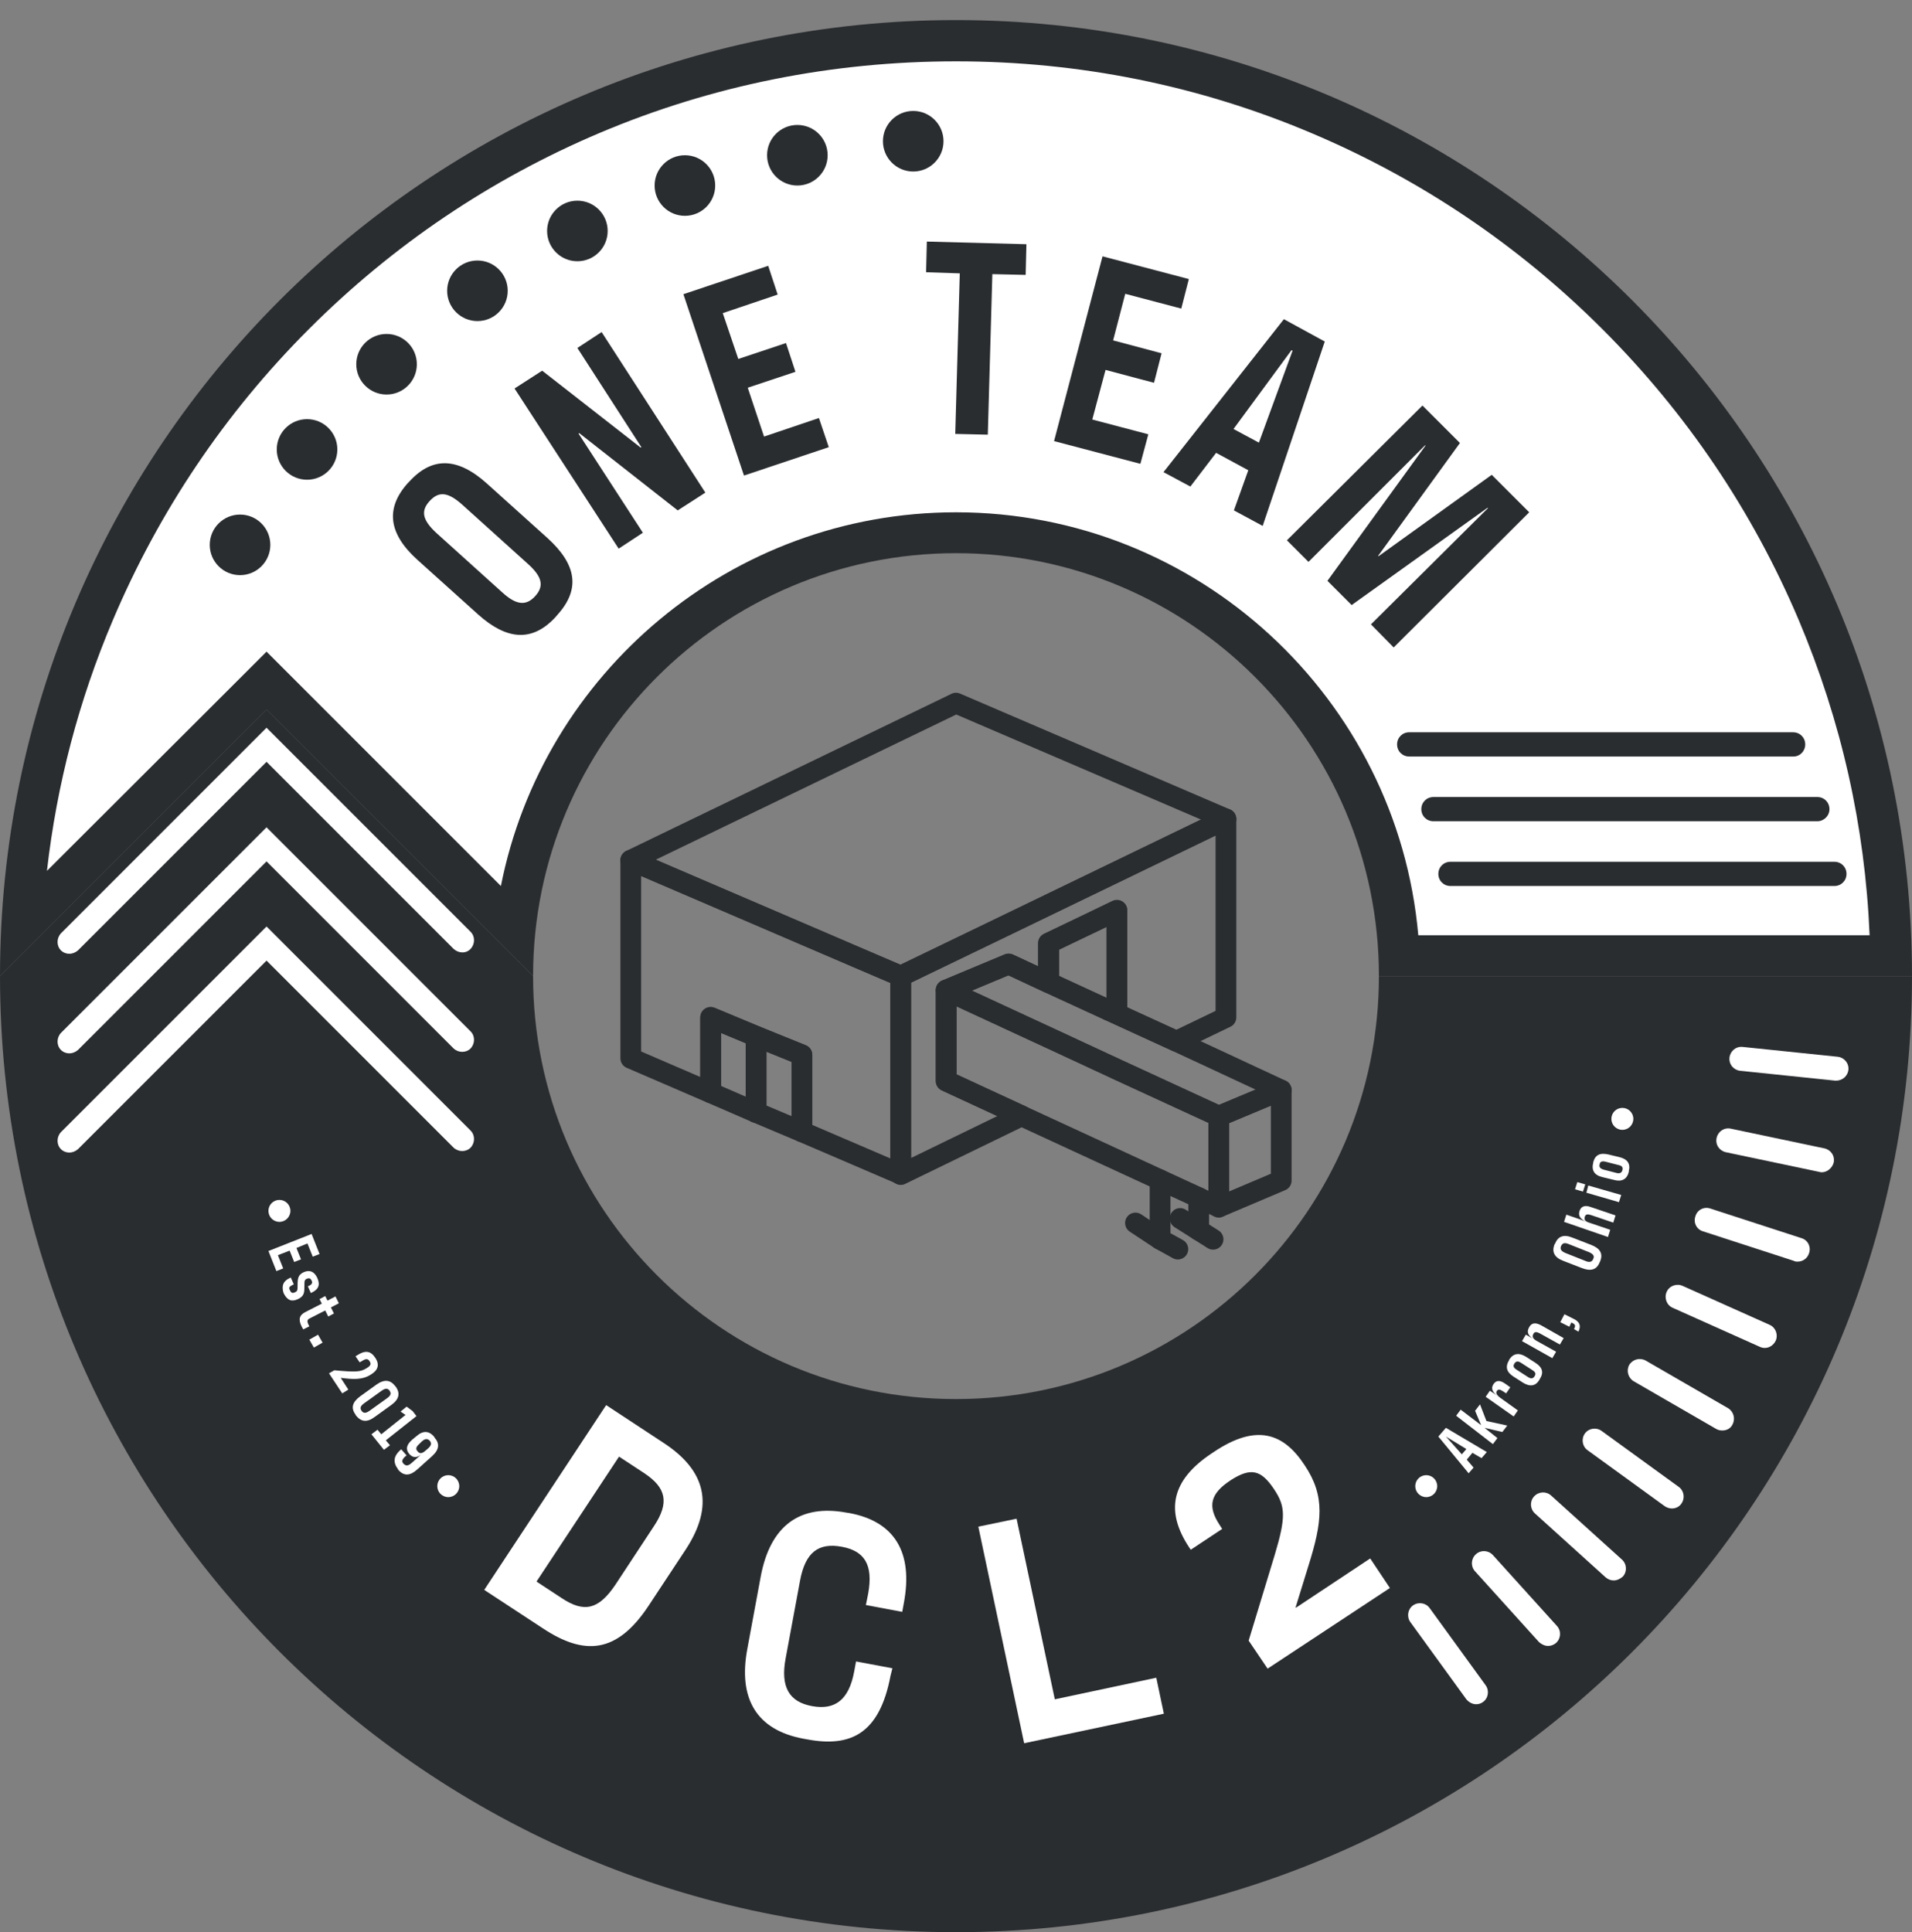 <?xml version="1.0" encoding="utf-8"?>
<!-- Generator: Adobe Illustrator 26.1.0, SVG Export Plug-In . SVG Version: 6.00 Build 0)  -->
<svg version="1.1" id="Layer_1" xmlns="http://www.w3.org/2000/svg" xmlns:xlink="http://www.w3.org/1999/xlink" x="0px" y="0px"
	 viewBox="0 0 505 510.3" enable-background="new 0 0 505 510.3" xml:space="preserve">
<rect x="0" y="0" width="505" height="510.3" fill="#808080" stroke="none"/>
<g>
	<g>
		<circle fill="#FFFFFF" cx="372.7" cy="396.5" r="7.7"/>
	</g>
	<g>
		<circle fill="#FFFFFF" cx="144.6" cy="396.5" r="7.7"/>
	</g>
	<g>
		<path fill="#2A2D30" d="M505,257.8c0,139.4-113,252.5-252.5,252.5S0,397.2,0,257.8l70.4-70.4l70.4,70.4
			c0,61.7,50,111.7,111.7,111.7c61.7,0,111.7-50,111.7-111.7H505z"/>
	</g>
	<g>
		<g>
			<path fill="#FFFFFF" d="M18.3,251.9c-0.8,0-1.6-0.3-2.2-0.9c-1.2-1.2-1.2-3.2,0-4.5l54.3-54.3l53.9,53.9c1.2,1.2,1.2,3.2,0,4.5
				s-3.2,1.2-4.5,0l-49.4-49.4L20.6,251C19.9,251.6,19.1,251.9,18.3,251.9z"/>
		</g>
		<g>
			<path fill="#FFFFFF" d="M18.3,278.2c-0.8,0-1.6-0.3-2.2-0.9c-1.2-1.2-1.2-3.2,0-4.5l54.3-54.3l53.9,53.9c1.2,1.2,1.2,3.2,0,4.5
				c-1.2,1.2-3.2,1.2-4.5,0l-49.4-49.4l-49.8,49.8C19.9,277.9,19.1,278.2,18.3,278.2z"/>
		</g>
		<g>
			<path fill="#FFFFFF" d="M18.3,304.4c-0.8,0-1.6-0.3-2.2-0.9c-1.2-1.2-1.2-3.2,0-4.5l54.3-54.3l53.9,53.9c1.2,1.2,1.2,3.2,0,4.5
				c-1.2,1.2-3.2,1.2-4.5,0l-49.4-49.4l-49.8,49.8C19.9,304.1,19.1,304.4,18.3,304.4z"/>
		</g>
	</g>
	<g>
		<g>
			<path fill="#FFFFFF" d="M369.5,252.4c-2.8-62.1-54.3-111.7-117-111.7c-60.4,0-110.2,45.9-116.5,104.7l-65.6-65.6L5.8,244.3
				c3.3-60.9,28.5-117.7,72-161.2c46.7-46.7,108.7-72.4,174.7-72.4c66,0,128,25.7,174.7,72.4c45.4,45.4,70.9,105.3,72.3,169.3H369.5
				z"/>
		</g>
		<g>
			<path fill="#2A2D30" d="M252.5,16.2c32.6,0,64.3,6.4,94,19c28.8,12.2,54.6,29.6,76.8,51.8c22.2,22.2,39.6,48,51.8,76.8
				c11.2,26.5,17.5,54.4,18.7,83.2H374.6c-5.5-62.5-58.2-111.7-122.1-111.7c-59.4,0-109.1,42.5-120.2,98.7l-54.2-54.2l-7.7-7.7
				l-7.7,7.7L12.4,230c2.6-22.8,8.4-45,17.4-66.2C42,135,59.4,109.1,81.6,86.9c22.2-22.2,48-39.6,76.8-51.8
				C188.2,22.5,219.9,16.2,252.5,16.2 M252.5,5.3C113,5.3,0,118.3,0,257.8l70.4-70.4l70.4,70.4c0-61.7,50-111.7,111.7-111.7
				c61.7,0,111.7,50,111.7,111.7H505C505,118.3,391.9,5.3,252.5,5.3L252.5,5.3z"/>
		</g>
	</g>
	<g>
		<path fill="#2A2D30" d="M484.5,234H383.1c-1.8,0-3.2-1.4-3.2-3.2s1.4-3.2,3.2-3.2h101.4c1.8,0,3.2,1.4,3.2,3.2
			S486.3,234,484.5,234z"/>
	</g>
	<g>
		<path fill="#2A2D30" d="M480,216.9H378.6c-1.8,0-3.2-1.4-3.2-3.2s1.4-3.2,3.2-3.2H480c1.8,0,3.2,1.4,3.2,3.2
			S481.7,216.9,480,216.9z"/>
	</g>
	<g>
		<path fill="#2A2D30" d="M473.7,199.8H372.2c-1.8,0-3.2-1.4-3.2-3.2s1.4-3.2,3.2-3.2h101.4c1.8,0,3.2,1.4,3.2,3.2
			S475.4,199.8,473.7,199.8z"/>
	</g>
	<g>
		<g>
			<path fill="#2A2D30" d="M126.3,162.3l-16-14.4c-7.8-7-8.5-13.7-2.6-20.3l0.4-0.4c6-6.6,12.7-6.5,20.5,0.5l16,14.4
				c7.6,6.9,8.8,13.4,2.7,20.2l-0.6,0.7C140.6,169.6,133.9,169.1,126.3,162.3z M139.4,148.9l-17.3-15.6c-3.8-3.4-6.2-3.6-8.6-1
				c-2.4,2.6-2,5,1.8,8.5l17.3,15.6c3.7,3.4,6.3,3.7,8.7,1.1C143.8,154.8,143.2,152.3,139.4,148.9z"/>
		</g>
		<g>
			<path fill="#2A2D30" d="M135.9,102.6l7.3-4.7l26,20.3l0.2-0.1l-16.9-26.2l6.4-4.2l27.4,42.4l-7.3,4.7l-26-20.4l-0.2,0.1l17,26.2
				l-6.4,4.2L135.9,102.6z"/>
		</g>
		<g>
			<path fill="#2A2D30" d="M180.5,77.7l22.4-7.5l2.5,7.6l-14.5,4.9l4.1,12.1l12.6-4.2l2.5,7.6l-12.6,4.2l4.3,12.9l14.5-4.9l2.6,7.7
				l-22.4,7.5L180.5,77.7z"/>
		</g>
		<g>
			<path fill="#2A2D30" d="M253.5,72.2l-8.9-0.3l0.2-8.1l26.3,0.7l-0.2,8.1l-8.8-0.2l-1.2,42.4l-8.6-0.2L253.5,72.2z"/>
		</g>
		<g>
			<path fill="#2A2D30" d="M291.2,67.7l22.8,6l-2,7.8l-14.8-3.9L294,89.9l12.8,3.4l-2,7.8l-12.8-3.4l-3.5,13.1l14.8,3.9l-2.1,7.8
				l-22.8-6L291.2,67.7z"/>
		</g>
		<g>
			<path fill="#2A2D30" d="M329.7,124.2l-8.5-4.6l-6.8,8.9l-7.1-3.8l31.8-40.4l10.8,5.9l-16.4,48.7l-7.6-4.1L329.7,124.2z
				 M341.1,92.5l-15.3,20.8l6.7,3.6l8.9-24.3L341.1,92.5z"/>
		</g>
		<g>
			<path fill="#2A2D30" d="M375.7,107.1l9.9,9.9L364,146.8l0.1,0.1l29.9-21.5l9.9,9.9L368.1,171l-6-6.1l30.9-30.7l-0.1-0.1
				L357,159.8l-6.4-6.4l25.9-35.7l-0.1-0.1l-30.8,30.8l-5.7-5.7L375.7,107.1z"/>
		</g>
	</g>
	<g>
		<g>
			<path fill="#FFFFFF" d="M160.1,371.1l15.2,10c11.3,7.4,13.3,16.6,5.9,28l-9.9,15c-8.4,12.7-17,13.2-28,5.9l-15.4-10.1
				L160.1,371.1z M148.4,422.1c5.9,3.9,9.7,3,14.1-3.5l10.2-15.5c4.2-6.3,3.2-10.2-2.5-14l-6.7-4.4l-21.8,33L148.4,422.1z"/>
		</g>
		<g>
			<path fill="#FFFFFF" d="M235.2,442.6c-2.9,15.3-10.5,18.9-21.9,16.8l-1.1-0.2c-12.4-2.3-17.3-10.6-14.8-23.8l3.5-18.9
				c2.5-13.6,10.4-19.3,22.7-17l0.7,0.1c11.9,2.2,17,10.3,14.4,23.9l-0.4,2.2l-9.6-1.8l0.6-3c1.4-7.7-1-11.3-7-12.4
				c-6.1-1.1-9.6,1.4-11,9l-3.8,20.5c-1.4,7.5,0.9,11.5,7,12.6c6,1.1,9.7-1.6,11.1-9.1l0.5-2.7l9.6,1.8L235.2,442.6z"/>
		</g>
		<g>
			<path fill="#FFFFFF" d="M278.6,448.8l26.8-5.7l2,9.5l-36.9,7.8l-12.1-57.2l10.1-2.1L278.6,448.8z"/>
		</g>
		<g>
			<path fill="#FFFFFF" d="M329.8,433.3l6.9-22.7c3-10,2.8-12.8-0.2-17.3c-3.4-5.1-6.1-5.8-11.4-2.4c-5.5,3.6-6.2,6.9-3,11.8
				l0.7,1.1l-8.3,5.5l-0.4-0.6c-6.3-9.5-4.9-17.7,6-24.9l0.6-0.4c11.1-7.4,18.3-5,23.9,3.6c5.5,8.2,4.6,15,1,26.5l-3.4,11l0.1,0.1
				l19.6-13l5.2,7.8l-32.3,21.3L329.8,433.3z"/>
		</g>
	</g>
	<g>
		<g>
			<path fill="#FFFFFF" d="M82.3,325.9l2.1,5.3l-1.8,0.7l-1.4-3.5l-2.9,1.2l1.2,3l-1.8,0.7l-1.2-3l-3.1,1.2l1.4,3.5l-1.8,0.7
				l-2.1-5.3L82.3,325.9z"/>
		</g>
		<g>
			<path fill="#FFFFFF" d="M76.6,337.5l0.2-0.1l0.8,1.8l-0.4,0.2c-0.8,0.4-1,0.7-0.6,1.4c0.3,0.7,0.7,0.8,1.3,0.5
				c0.7-0.3,0.7-0.6,0.7-1.9c0-1.7,0.1-2.7,1.6-3.4c1.6-0.7,2.8-0.2,3.6,1.5l0,0c0.8,1.8,0.4,3-1.5,3.9l-0.2,0.1l-0.8-1.8l0.3-0.1
				c0.8-0.4,1-0.8,0.7-1.4c-0.3-0.6-0.6-0.7-1.2-0.5c-0.7,0.3-0.7,0.6-0.7,1.9c0,1.7,0,2.7-1.7,3.5c-1.7,0.8-2.8,0.3-3.7-1.4
				l-0.1-0.2C74.3,339.6,74.8,338.3,76.6,337.5z"/>
		</g>
		<g>
			<path fill="#FFFFFF" d="M85.9,346.1l-4.1,2.1c-0.7,0.3-0.7,0.8-0.4,1.5c0.1,0.2,0.2,0.4,0.3,0.6l-1.6,0.8
				c-0.2-0.3-0.2-0.4-0.4-0.7c-1-2-0.6-3.1,1-3.9l4.3-2.2l-0.6-1.2l1.5-0.8l0.6,1.2l2.1-1.1l0.9,1.8l-2.1,1.1l0.8,1.6l-1.5,0.8
				L85.9,346.1z"/>
		</g>
		<g>
			<path fill="#FFFFFF" d="M85.2,354.6l-2.3,1.3l-1.2-2.1l2.3-1.3L85.2,354.6z"/>
		</g>
		<g>
			<path fill="#FFFFFF" d="M88.3,361.9c5.6,0.5,6.9,0.5,8.6-0.6c1-0.6,1.2-1.1,0.7-1.8c-0.4-0.7-1-0.7-1.9-0.1l-0.7,0.4l-1.1-1.6
				l0.5-0.3c2-1.3,3.5-1.2,4.7,0.7l0.1,0.1c1.1,1.8,0.6,3.2-1.2,4.3c-2.3,1.5-4.8,1.3-8,0.9l0,0l2,3.1l-1.6,1l-3.5-5.3L88.3,361.9z"
				/>
		</g>
		<g>
			<path fill="#FFFFFF" d="M95.1,368.8l4.3-3.1c2.1-1.5,3.7-1.3,5,0.4l0.1,0.1c1.3,1.8,0.9,3.4-1.2,4.9l-4.3,3.1
				c-2,1.5-3.6,1.4-5-0.4l-0.1-0.2C92.6,371.8,93.1,370.3,95.1,368.8z M97.6,372.6l4.6-3.3c1-0.7,1.2-1.3,0.7-2
				c-0.5-0.7-1.1-0.7-2.1,0l-4.6,3.3c-1,0.7-1.2,1.3-0.7,2C96,373.3,96.6,373.3,97.6,372.6z"/>
		</g>
		<g>
			<path fill="#FFFFFF" d="M103,381.7l-1.6,1.2l-3.3-4.1l1.6-1.2l1,1.2l6.4-5.1l-1.3-0.9l1.6-1.3l1.6,1.2l1,1.3l-8.1,6.4L103,381.7z
				"/>
		</g>
		<g>
			<path fill="#FFFFFF" d="M105.8,382.9l0.2-0.1l1.4,1.6l-0.3,0.2c-0.9,0.8-1.1,1.4-0.5,2c0.6,0.6,1.2,0.6,2.1-0.2l2.5-2.2l0,0
				c-1.2,0.9-2.2,0.8-3.1-0.2c-1-1.2-0.8-2.4,0.8-3.8l1.1-0.9c1.7-1.5,3.3-1.5,4.7,0.2l0.1,0.2c1.4,1.6,1.2,3.2-0.7,4.9l-3.9,3.5
				c-1.9,1.7-3.5,1.8-5,0.1l-0.1-0.2C103.7,386.1,104,384.5,105.8,382.9z M112.3,383.2l0.7-0.6c0.9-0.8,1.1-1.4,0.5-2.1
				c-0.6-0.6-1.2-0.6-2.1,0.2l-0.7,0.7c-0.8,0.7-1,1.3-0.4,1.9C110.8,384,111.5,383.9,112.3,383.2z"/>
		</g>
	</g>
	<g>
		<g>
			<path fill="#FFFFFF" d="M388.9,383.7l-1.5,1.8l1.8,2.1l-1.3,1.5l-8-9.7l2-2.3l10.8,6.4l-1.4,1.6L388.9,383.7z M381.9,379.4
				l4.2,4.7l1.2-1.4L381.9,379.4L381.9,379.4z"/>
		</g>
		<g>
			<path fill="#FFFFFF" d="M392.6,375.3l5.5,1.2l-1.3,1.7l-4.7-1.1l0,0l3.4,2.7l-1.2,1.6l-9.7-7.5l1.2-1.6l5.4,4.1l0,0l-1.6-3.8
				l1.3-1.7L392.6,375.3z"/>
		</g>
		<g>
			<path fill="#FFFFFF" d="M392.4,368.9l1.1-1.6l0.3,0.2c0.5,0.3,0.9,0.6,1.6,1.1l0,0c-1.4-1.1-1.6-2.1-0.9-3.1c0.7-1,1.7-1,3-0.1
				l1.4,1l-1.1,1.6l-0.9-0.6c-0.8-0.5-1.2-0.5-1.5-0.1c-0.4,0.5-0.2,1.1,0.9,1.9l4.6,3.3l-1.1,1.6L392.4,368.9z"/>
		</g>
		<g>
			<path fill="#FFFFFF" d="M402.3,365.2l-2.5-1.6c-1.9-1.2-2.3-2.6-1.2-4.4l0-0.1c1.1-1.7,2.6-1.9,4.4-0.8l2.5,1.6
				c1.9,1.2,2.3,2.6,1.2,4.3l-0.1,0.2C405.6,366.1,404.1,366.3,402.3,365.2z M404.8,361.9l-3.1-2c-0.8-0.5-1.3-0.4-1.7,0.2
				c-0.4,0.6-0.3,1.1,0.5,1.6l3.1,2c0.8,0.5,1.3,0.4,1.7-0.2C405.7,362.9,405.6,362.4,404.8,361.9z"/>
		</g>
		<g>
			<path fill="#FFFFFF" d="M402,354.2l1-1.7l0.4,0.2c0.5,0.3,0.9,0.5,1.5,0.9l0,0c-1.4-1-1.7-1.9-1-3.1c0.6-1.1,1.6-1.3,3.1-0.5
				l6,3.4l-1,1.7l-5.4-3c-0.8-0.4-1.3-0.4-1.6,0.2c-0.4,0.7-0.1,1.3,0.8,1.8l5.2,2.9l-1,1.7L402,354.2z"/>
		</g>
		<g>
			<path fill="#FFFFFF" d="M415.7,351l0.1-0.1c0.4-0.9,0.2-1.1-0.5-1.5l-0.3-0.1l-0.5,1.1l-2.4-1.2l1.1-2.1l2.6,1.3
				c1.5,0.8,1.8,1.8,1.1,3.3L415.7,351z"/>
		</g>
		<g>
			<path fill="#FFFFFF" d="M417.8,334.9l-4.9-1.9c-2.4-0.9-3.1-2.4-2.3-4.4l0.1-0.1c0.8-2,2.3-2.6,4.7-1.6l4.9,1.9
				c2.3,0.9,3.2,2.3,2.3,4.4l-0.1,0.2C421.7,335.4,420.1,335.8,417.8,334.9z M419.7,330.7l-5.3-2.1c-1.2-0.5-1.7-0.3-2.1,0.5
				c-0.3,0.8,0,1.3,1.1,1.8l5.3,2.1c1.1,0.5,1.8,0.3,2.1-0.5C421.2,331.7,420.8,331.2,419.7,330.7z"/>
		</g>
		<g>
			<path fill="#FFFFFF" d="M413.1,322.7l0.6-1.9l3.5,1.2c0.5,0.2,1,0.4,1.6,0.6l0,0c-1.5-0.7-2-1.6-1.6-2.8c0.4-1.2,1.4-1.6,3-1
				l6.5,2.2l-0.6,1.9l-5.9-2c-0.9-0.3-1.4-0.2-1.6,0.4c-0.3,0.8,0.1,1.3,1.1,1.6l5.6,1.9l-0.6,1.9L413.1,322.7z"/>
		</g>
		<g>
			<path fill="#FFFFFF" d="M416.6,312.2l2.1,0.6l-0.6,1.9l-2.1-0.6L416.6,312.2z M419.5,313.1l8.7,2.5l-0.6,1.9L419,315L419.5,313.1
				z"/>
		</g>
		<g>
			<path fill="#FFFFFF" d="M426.2,311.6l-2.9-0.7c-2.2-0.5-3-1.8-2.5-3.8l0-0.1c0.5-2,1.8-2.6,4-2.1l2.9,0.7c2.1,0.5,3,1.7,2.5,3.7
				l0,0.2C429.7,311.5,428.3,312.2,426.2,311.6z M427.5,307.7l-3.5-0.9c-0.9-0.2-1.4,0-1.5,0.7c-0.2,0.7,0.1,1.1,1,1.4l3.5,0.9
				c0.9,0.2,1.3-0.1,1.5-0.7C428.7,308.4,428.5,307.9,427.5,307.7z"/>
		</g>
	</g>
	<g>
		<g>
			<path fill="#FFFFFF" d="M485,285.4c-0.1,0-0.2,0-0.3,0l-25.1-2.6c-1.7-0.2-3-1.7-2.8-3.5c0.2-1.7,1.7-3,3.5-2.8l25.1,2.6
				c1.7,0.2,3,1.7,2.8,3.5C488,284.2,486.6,285.4,485,285.4z"/>
		</g>
		<g>
			<path fill="#FFFFFF" d="M481.2,309.6c-0.2,0-0.4,0-0.7-0.1l-24.7-5.2c-1.7-0.4-2.8-2-2.4-3.8c0.4-1.7,2-2.8,3.8-2.4l24.7,5.2
				c1.7,0.4,2.8,2,2.4,3.8C483.9,308.5,482.6,309.6,481.2,309.6z"/>
		</g>
		<g>
			<path fill="#FFFFFF" d="M474.8,333.2c-0.3,0-0.7,0-1-0.2l-24-7.8c-1.7-0.5-2.6-2.3-2-4c0.5-1.7,2.3-2.6,4-2l24,7.8
				c1.7,0.5,2.6,2.3,2,4C477.4,332.3,476.2,333.2,474.8,333.2z"/>
		</g>
		<g>
			<path fill="#FFFFFF" d="M466.1,356c-0.4,0-0.9-0.1-1.3-0.3l-23-10.3c-1.6-0.7-2.3-2.6-1.6-4.2s2.6-2.3,4.2-1.6l23,10.3
				c1.6,0.7,2.3,2.6,1.6,4.2C468.4,355.3,467.3,356,466.1,356z"/>
		</g>
		<g>
			<path fill="#FFFFFF" d="M454.9,377.8c-0.5,0-1.1-0.1-1.6-0.4l-21.8-12.6c-1.5-0.9-2-2.8-1.2-4.3c0.9-1.5,2.8-2,4.3-1.2l21.8,12.6
				c1.5,0.9,2,2.8,1.2,4.3C457.1,377.3,456,377.8,454.9,377.8z"/>
		</g>
		<g>
			<path fill="#FFFFFF" d="M441.6,398.4c-0.6,0-1.3-0.2-1.9-0.6l-20.4-14.8c-1.4-1-1.7-3-0.7-4.4s3-1.7,4.4-0.7l20.4,14.8
				c1.4,1,1.7,3,0.7,4.4C443.6,397.9,442.6,398.4,441.6,398.4z"/>
		</g>
		<g>
			<path fill="#FFFFFF" d="M426.2,417.4c-0.8,0-1.5-0.3-2.1-0.8l-18.7-16.9c-1.3-1.2-1.4-3.2-0.2-4.5c1.2-1.3,3.2-1.4,4.5-0.2
				l18.7,16.9c1.3,1.2,1.4,3.2,0.2,4.5C427.9,417,427.1,417.4,426.2,417.4z"/>
		</g>
		<g>
			<path fill="#FFFFFF" d="M408.9,434.7c-0.9,0-1.7-0.4-2.4-1l-16.9-18.7c-1.2-1.3-1.1-3.3,0.2-4.5c1.3-1.2,3.3-1.1,4.5,0.2
				l16.9,18.7c1.2,1.3,1.1,3.3-0.2,4.5C410.4,434.4,409.7,434.7,408.9,434.7z"/>
		</g>
		<g>
			<path fill="#FFFFFF" d="M389.9,450.1c-1,0-1.9-0.5-2.6-1.3l-14.8-20.4c-1-1.4-0.7-3.4,0.7-4.4s3.4-0.7,4.4,0.7l14.8,20.4
				c1,1.4,0.7,3.4-0.7,4.4C391.2,449.9,390.5,450.1,389.9,450.1z"/>
		</g>
	</g>
	<g>
		<g>
			<g>
				<circle fill="#2A2D30" cx="63.4" cy="143.9" r="8"/>
			</g>
		</g>
		<g>
			<g>
				<circle fill="#2A2D30" cx="81.1" cy="118.7" r="8"/>
			</g>
		</g>
		<g>
			<g>
				<circle fill="#2A2D30" cx="102.1" cy="96.2" r="8"/>
			</g>
		</g>
		<g>
			<g>
				<circle fill="#2A2D30" cx="126.1" cy="76.8" r="8"/>
			</g>
		</g>
		<g>
			<g>
				<circle fill="#2A2D30" cx="152.5" cy="61" r="8"/>
			</g>
		</g>
		<g>
			<g>
				<circle fill="#2A2D30" cx="180.9" cy="49" r="8"/>
			</g>
		</g>
		<g>
			<g>
				<circle fill="#2A2D30" cx="210.6" cy="41" r="8"/>
			</g>
		</g>
		<g>
			<g>
				<circle fill="#2A2D30" cx="241.2" cy="37.3" r="8"/>
			</g>
		</g>
	</g>
	<g>
		<circle fill="#FFFFFF" cx="118.4" cy="392.5" r="2.9"/>
	</g>
	<g>
		<circle fill="#FFFFFF" cx="73.8" cy="319.8" r="2.9"/>
	</g>
	<g>
		<circle fill="#FFFFFF" cx="376.7" cy="392.5" r="2.9"/>
	</g>
	<g>
		<circle fill="#FFFFFF" cx="428.5" cy="295.5" r="2.9"/>
	</g>
</g>
<g>
	
		<polygon fill="none" stroke="#2A2D30" stroke-width="5.476" stroke-linecap="round" stroke-linejoin="round" stroke-miterlimit="10" points="
		323.8,216.3 266.5,244 237.9,257.8 223.9,251.8 166.6,227.2 252.5,185.7 	"/>
	
		<polygon fill="none" stroke="#2A2D30" stroke-width="5.476" stroke-linecap="round" stroke-linejoin="round" stroke-miterlimit="10" points="
		323.8,216.3 323.8,268.7 310.7,275 292.8,266.8 295,265.6 295,240.5 276.9,249.1 276.9,259.5 266.4,254.6 249.9,261.5 249.9,285.5 
		269.8,294.7 237.9,310.2 237.9,257.8 266.5,244 	"/>
	
		<polygon fill="none" stroke="#2A2D30" stroke-width="5.476" stroke-linecap="round" stroke-linejoin="round" stroke-miterlimit="10" points="
		237.9,257.8 237.9,310.1 211.8,298.9 211.8,278.6 199.7,273.7 187.7,268.7 187.7,288.6 166.6,279.5 166.6,227.2 223.9,251.8 	"/>
	
		<polygon fill="none" stroke="#2A2D30" stroke-width="5.476" stroke-linecap="round" stroke-linejoin="round" stroke-miterlimit="10" points="
		211.8,278.6 211.8,298.9 199.7,293.8 199.7,273.7 	"/>
	
		<polygon fill="none" stroke="#2A2D30" stroke-width="5.476" stroke-linecap="round" stroke-linejoin="round" stroke-miterlimit="10" points="
		199.7,273.7 199.7,293.8 187.7,288.6 187.7,268.7 	"/>
	
		<line fill="none" stroke="#2A2D30" stroke-width="5.476" stroke-linecap="round" stroke-linejoin="round" stroke-miterlimit="10" x1="199.7" y1="293.8" x2="199.7" y2="293.8"/>
	
		<polygon fill="none" stroke="#2A2D30" stroke-width="5.476" stroke-linecap="round" stroke-linejoin="round" stroke-miterlimit="10" points="
		295,240.4 295,265.6 292.8,266.8 277,259.5 277,249.1 	"/>
	<g>
		
			<polygon fill="none" stroke="#2A2D30" stroke-width="5.476" stroke-linecap="round" stroke-linejoin="round" stroke-miterlimit="10" points="
			338.4,287.9 321.9,294.8 295.2,282.5 278.2,274.6 276.9,274 249.9,261.5 266.4,254.6 276.9,259.5 292.8,266.8 310.7,275 		"/>
		
			<polygon fill="none" stroke="#2A2D30" stroke-width="5.476" stroke-linecap="round" stroke-linejoin="round" stroke-miterlimit="10" points="
			321.9,294.8 321.9,318.8 316.6,316.3 306.4,311.6 306.4,311.6 269.8,294.7 249.9,285.5 249.9,261.5 276.9,274 278.2,274.6 
			295.2,282.5 		"/>
		
			<polygon fill="none" stroke="#2A2D30" stroke-width="5.476" stroke-linecap="round" stroke-linejoin="round" stroke-miterlimit="10" points="
			338.4,287.9 338.4,311.8 321.9,318.8 321.9,294.8 		"/>
		
			<polyline fill="none" stroke="#2A2D30" stroke-width="5.476" stroke-linecap="round" stroke-linejoin="round" stroke-miterlimit="10" points="
			311.1,329.9 306.4,327.3 306.4,311.6 		"/>
		
			<polyline fill="none" stroke="#2A2D30" stroke-width="5.476" stroke-linecap="round" stroke-linejoin="round" stroke-miterlimit="10" points="
			320.4,327.3 316.6,324.9 316.6,316.3 		"/>
	</g>
	
		<line fill="none" stroke="#2A2D30" stroke-width="5.476" stroke-linecap="round" stroke-linejoin="round" stroke-miterlimit="10" x1="306.4" y1="327.3" x2="299.9" y2="323"/>
	
		<line fill="none" stroke="#2A2D30" stroke-width="5.476" stroke-linecap="round" stroke-linejoin="round" stroke-miterlimit="10" x1="316.6" y1="324.9" x2="311.7" y2="321.8"/>
</g>
</svg>
